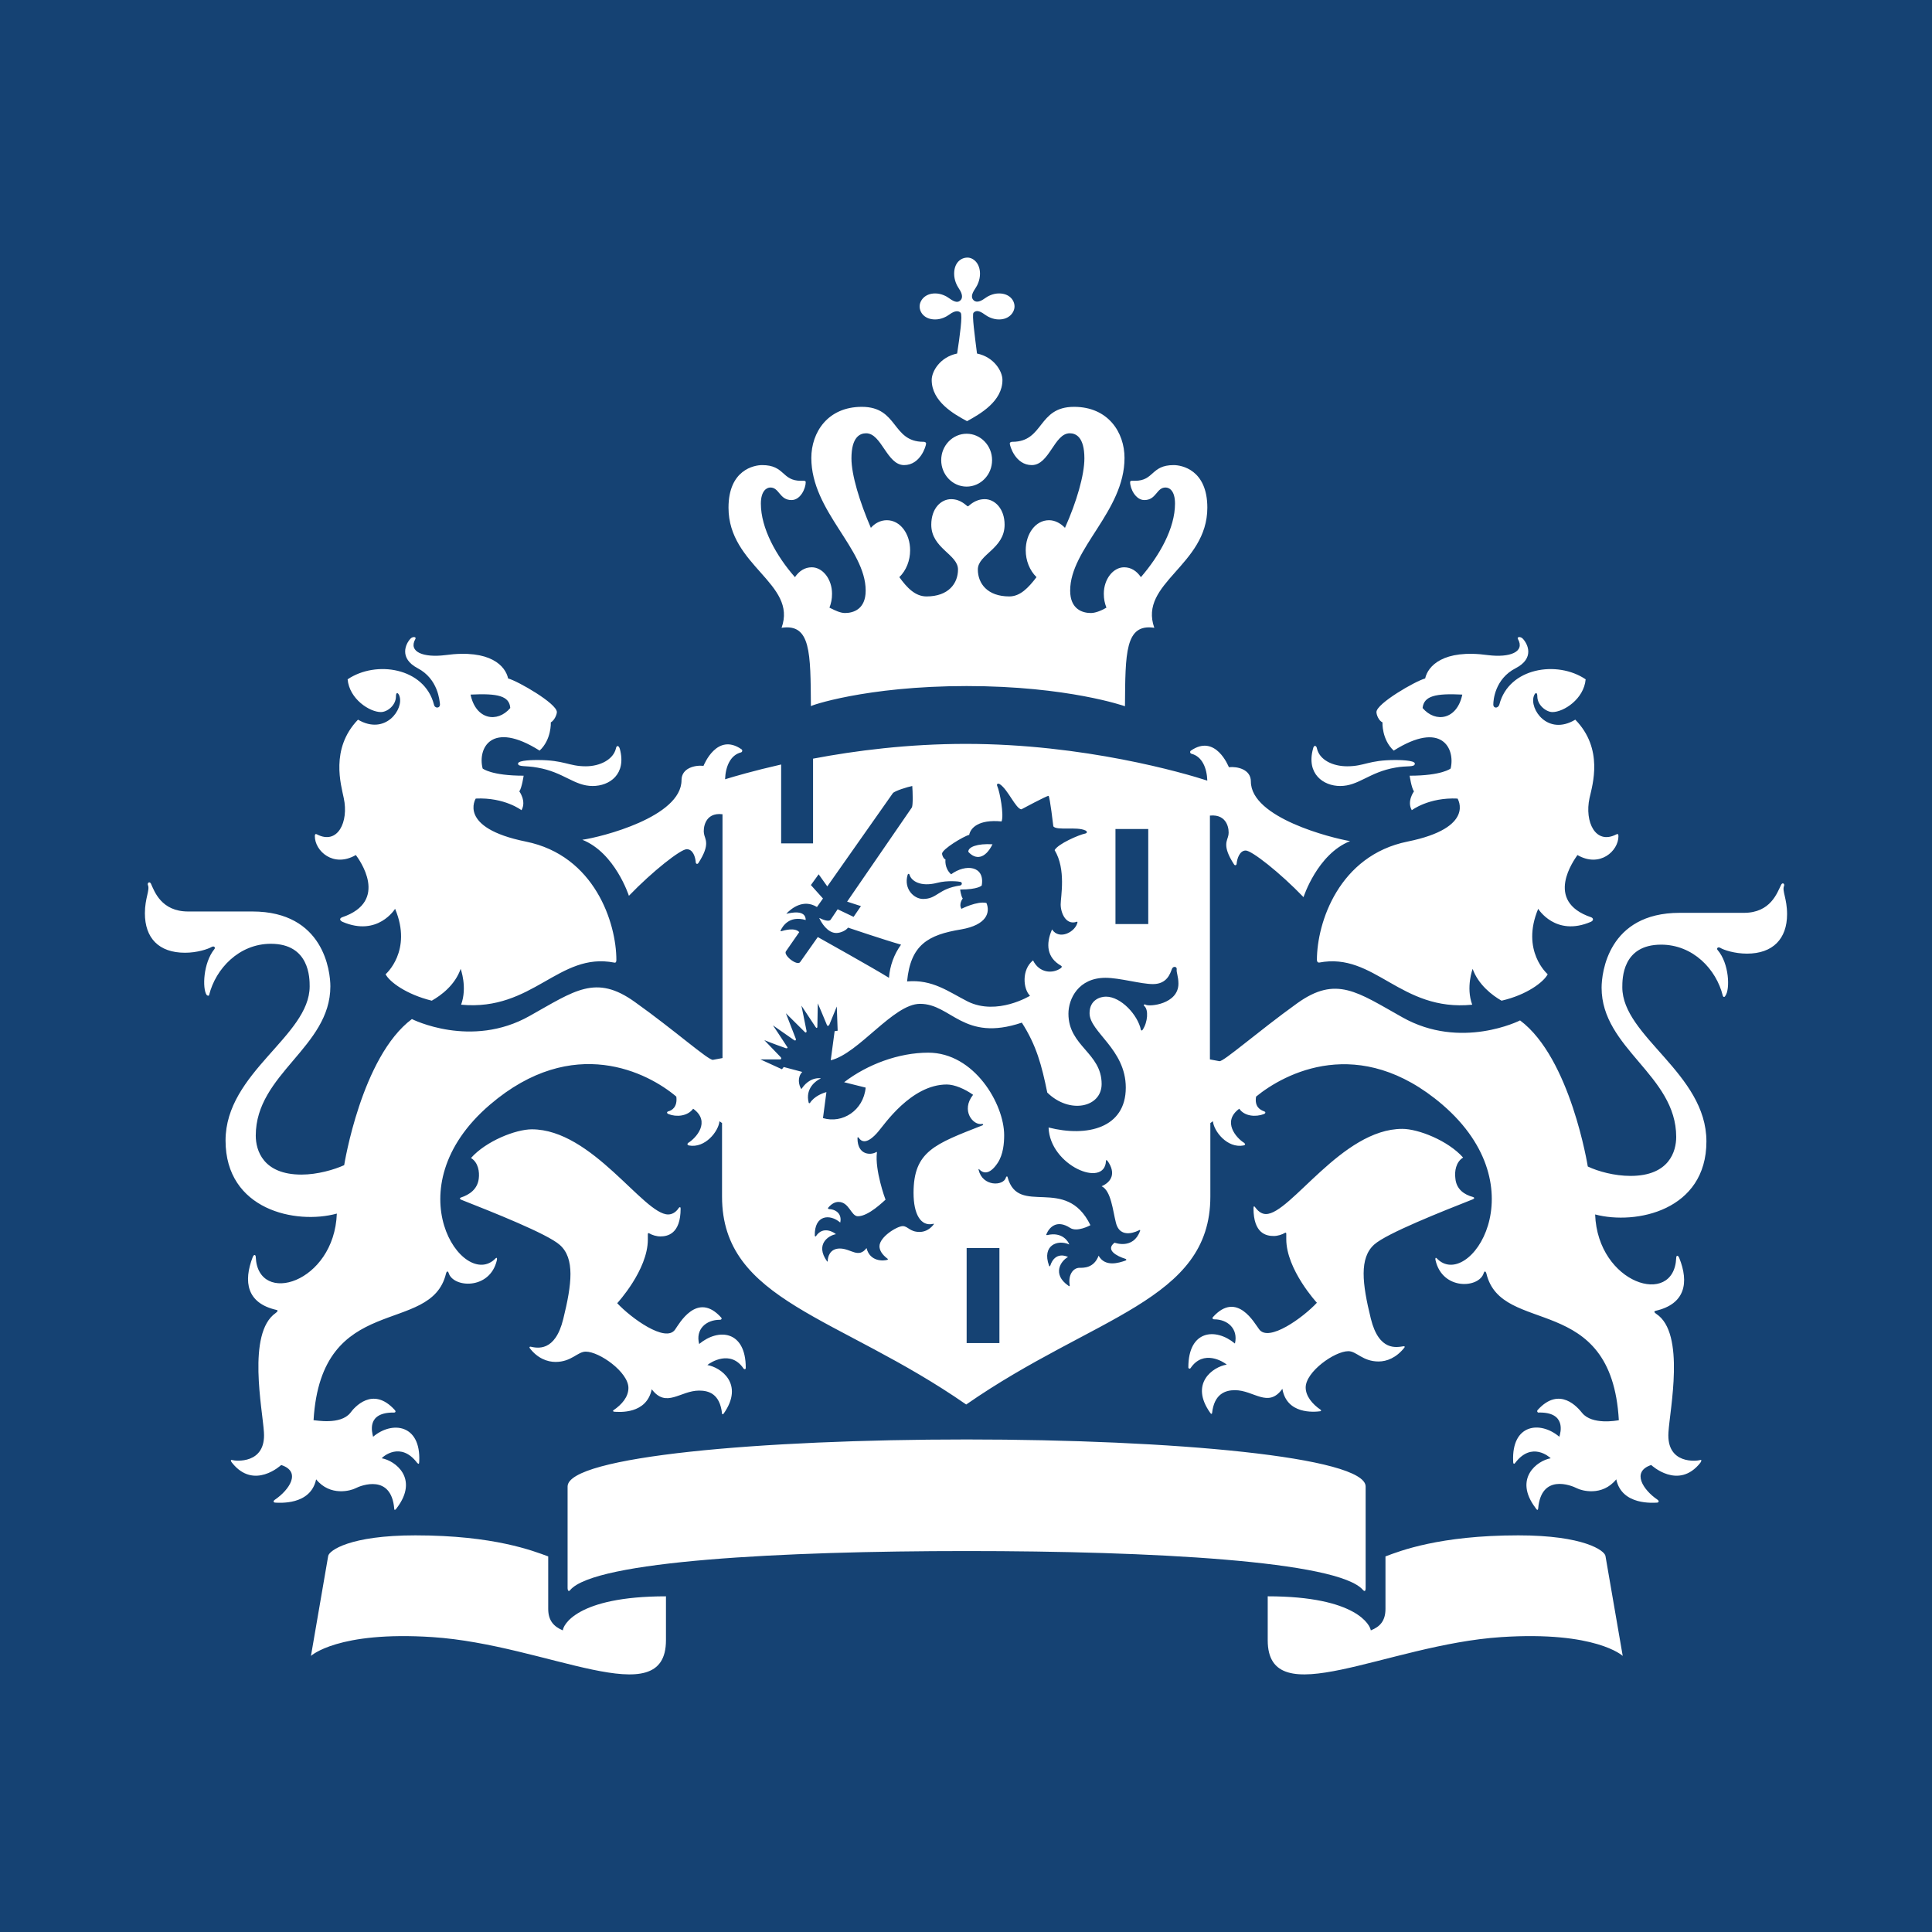 <?xml version="1.0" encoding="UTF-8" standalone="no"?><!DOCTYPE svg PUBLIC "-//W3C//DTD SVG 1.1//EN" "http://www.w3.org/Graphics/SVG/1.1/DTD/svg11.dtd"><svg width="100%" height="100%" viewBox="0 0 60 60" version="1.1" xmlns="http://www.w3.org/2000/svg" xmlns:xlink="http://www.w3.org/1999/xlink" xml:space="preserve" xmlns:serif="http://www.serif.com/" style="fill-rule:evenodd;clip-rule:evenodd;stroke-linejoin:round;stroke-miterlimit:2;"><rect x="0" y="0" width="60" height="60" style="fill:#154273;"/><path d="M31.038,41.711l-1.018,0l0,-2.951l1.018,0l0,2.951Zm4.622,-13.014l-1.018,0l0,-2.951l1.018,0l0,2.951Zm-18.969,-5.094c-0.081,0 -0.603,0 -0.603,0.111c0,0.112 0.241,0.056 0.603,0.125c0.817,0.14 1.138,0.571 1.714,0.571c0.523,0 1.059,-0.362 0.844,-1.155c-0.04,-0.125 -0.107,-0.098 -0.12,-0.014c-0.081,0.348 -0.496,0.557 -0.938,0.557c-0.536,0 -0.656,-0.195 -1.5,-0.195Zm-5.64,2.951c0.094,0.125 1.058,1.433 -0.429,1.934c-0.067,0.028 -0.094,0.084 0.014,0.14c1.098,0.473 1.634,-0.404 1.634,-0.404c0.549,1.308 -0.295,2.032 -0.295,2.032c0.121,0.237 0.643,0.626 1.434,0.821c0.294,-0.167 0.723,-0.487 0.897,-0.988c0,0 0.214,0.571 0.014,1.113c2.237,0.209 3.027,-1.642 4.755,-1.308c0.054,0.014 0.067,-0.028 0.067,-0.083c0,-1.142 -0.67,-3.243 -2.813,-3.675c-2.13,-0.431 -1.554,-1.336 -1.554,-1.336c0.898,-0.042 1.42,0.362 1.42,0.362c0.161,-0.279 -0.067,-0.585 -0.067,-0.585c0.08,-0.111 0.134,-0.487 0.134,-0.487c-1.005,0 -1.273,-0.223 -1.273,-0.223c-0.16,-0.626 0.268,-1.503 1.769,-0.556c0.375,-0.348 0.348,-0.877 0.348,-0.877c0.107,-0.056 0.188,-0.237 0.188,-0.32c0,-0.265 -1.206,-0.961 -1.514,-1.044c-0.081,-0.376 -0.536,-0.919 -1.956,-0.724c-0.67,0.083 -1.152,-0.098 -0.924,-0.501c0.04,-0.07 -0.081,-0.084 -0.148,-0.014c-0.161,0.167 -0.362,0.612 0.215,0.919c0.643,0.334 0.683,1.016 0.696,1.113c0.014,0.139 -0.161,0.153 -0.187,0.014c-0.295,-1.141 -1.796,-1.378 -2.68,-0.78c0.054,0.613 0.684,1.017 1.032,1.017c0.201,0 0.469,-0.209 0.469,-0.488c0,-0.139 0.067,-0.125 0.107,-0.014c0.147,0.404 -0.429,1.239 -1.286,0.738c-0.871,0.905 -0.523,2.032 -0.442,2.436c0.16,0.738 -0.188,1.461 -0.831,1.127c-0.027,-0.014 -0.067,-0.027 -0.067,0.056c0,0.459 0.576,0.988 1.273,0.585Zm4.796,-4.566c-0.402,0.474 -1.072,0.362 -1.233,-0.417c0.844,-0.042 1.206,0.041 1.233,0.417Zm25.989,1.81c-0.442,0 -0.858,-0.195 -0.938,-0.557c-0.013,-0.084 -0.094,-0.125 -0.121,0.014c-0.214,0.779 0.322,1.155 0.844,1.155c0.576,0 0.898,-0.431 1.715,-0.571c0.362,-0.069 0.603,0 0.603,-0.125c0,-0.111 -0.536,-0.111 -0.603,-0.111c-0.844,0 -0.951,0.195 -1.5,0.195Zm8.426,2.171c0,-0.083 -0.027,-0.07 -0.067,-0.056c-0.643,0.334 -0.991,-0.389 -0.831,-1.127c0.094,-0.418 0.443,-1.531 -0.442,-2.436c-0.857,0.515 -1.433,-0.334 -1.286,-0.738c0.041,-0.111 0.107,-0.125 0.107,0.014c0,0.279 0.282,0.488 0.469,0.488c0.349,0 0.978,-0.404 1.032,-1.017c-0.884,-0.598 -2.385,-0.361 -2.679,0.78c-0.041,0.139 -0.201,0.125 -0.188,-0.014c0,-0.097 0.04,-0.779 0.697,-1.113c0.589,-0.307 0.375,-0.752 0.214,-0.919c-0.067,-0.07 -0.188,-0.056 -0.147,0.014c0.227,0.403 -0.255,0.584 -0.925,0.501c-1.406,-0.195 -1.875,0.348 -1.956,0.724c-0.308,0.083 -1.513,0.779 -1.513,1.044c0,0.083 0.067,0.264 0.187,0.32c0,0 -0.027,0.529 0.349,0.877c1.5,-0.947 1.915,-0.056 1.768,0.556c0,0 -0.268,0.223 -1.273,0.223c0,0 0.054,0.376 0.134,0.487c0,0 -0.228,0.306 -0.067,0.585c0,0 0.523,-0.404 1.42,-0.362c0,0 0.576,0.905 -1.554,1.336c-2.13,0.432 -2.813,2.519 -2.813,3.675c0,0.055 0.027,0.083 0.067,0.083c1.728,-0.334 2.518,1.531 4.756,1.308c-0.201,-0.542 0.013,-1.113 0.013,-1.113c0.174,0.487 0.603,0.821 0.898,0.988c0.79,-0.181 1.312,-0.584 1.433,-0.821c0,0 -0.844,-0.724 -0.295,-2.032c0,0 0.536,0.877 1.635,0.404c0.093,-0.042 0.08,-0.112 0.013,-0.14c-1.487,-0.501 -0.522,-1.795 -0.429,-1.934c0.697,0.403 1.273,-0.126 1.273,-0.585Zm-4.849,-4.398c-0.161,0.779 -0.831,0.891 -1.233,0.417c0.04,-0.376 0.402,-0.459 1.233,-0.417Zm-15.781,-13.07c0,0.195 0.08,0.362 0.147,0.459c0.134,0.195 0.107,0.307 0.054,0.362c-0.067,0.07 -0.161,0.084 -0.349,-0.055c-0.094,-0.07 -0.254,-0.154 -0.442,-0.154c-0.321,0 -0.482,0.223 -0.482,0.404c0,0.195 0.161,0.404 0.482,0.404c0.188,0 0.348,-0.084 0.442,-0.153c0.188,-0.14 0.295,-0.112 0.349,-0.056c0.067,0.07 -0.027,0.738 -0.108,1.267c-0.535,0.111 -0.79,0.556 -0.79,0.821c0,0.668 0.683,1.058 1.098,1.28c0.402,-0.222 1.099,-0.612 1.099,-1.28c0,-0.265 -0.255,-0.71 -0.79,-0.821c-0.067,-0.529 -0.161,-1.211 -0.108,-1.267c0.067,-0.07 0.161,-0.084 0.349,0.056c0.094,0.069 0.254,0.153 0.442,0.153c0.321,0 0.482,-0.223 0.482,-0.404c0,-0.195 -0.161,-0.404 -0.482,-0.404c-0.188,0 -0.348,0.084 -0.442,0.154c-0.188,0.139 -0.295,0.111 -0.349,0.055c-0.067,-0.069 -0.08,-0.167 0.054,-0.362c0.067,-0.097 0.147,-0.264 0.147,-0.459c0,-0.334 -0.214,-0.501 -0.388,-0.501c-0.214,0 -0.415,0.167 -0.415,0.501Zm0.388,4.969c-0.429,0 -0.79,0.362 -0.79,0.821c0,0.446 0.348,0.821 0.79,0.821c0.429,0 0.79,-0.361 0.79,-0.821c0,-0.459 -0.361,-0.821 -0.79,-0.821Zm0,7.836c3.148,0 4.917,0.627 4.917,0.627c0.013,-1.643 0,-2.575 0.911,-2.436c-0.496,-1.392 1.647,-1.935 1.647,-3.73c0,-1.183 -0.804,-1.323 -1.045,-1.323c-0.71,0 -0.602,0.488 -1.205,0.488c-0.081,0 -0.148,-0.014 -0.148,0.041c0,0.209 0.174,0.557 0.442,0.557c0.375,0 0.375,-0.39 0.657,-0.39c0.12,0 0.295,0.098 0.295,0.501c0,0.766 -0.483,1.615 -1.059,2.283c-0.134,-0.195 -0.308,-0.306 -0.522,-0.306c-0.335,0 -0.63,0.362 -0.63,0.821c0,0.167 0.027,0.292 0.081,0.432c-0.188,0.111 -0.362,0.167 -0.483,0.167c-0.254,0 -0.643,-0.112 -0.643,-0.696c0,-1.309 1.688,-2.464 1.688,-4.12c0,-0.794 -0.509,-1.587 -1.567,-1.587c-1.139,0 -0.925,1.086 -1.916,1.086c-0.04,0 -0.08,0.014 -0.08,0.055c0,0.07 0.174,0.668 0.683,0.668c0.549,0 0.697,-0.988 1.179,-0.988c0.187,0 0.455,0.111 0.455,0.78c0,0.515 -0.241,1.35 -0.603,2.157c-0.133,-0.139 -0.308,-0.237 -0.495,-0.237c-0.429,0 -0.724,0.432 -0.724,0.933c0,0.32 0.121,0.626 0.335,0.835c-0.254,0.334 -0.509,0.599 -0.844,0.599c-0.683,0 -0.978,-0.404 -0.978,-0.836c0,-0.473 0.831,-0.64 0.831,-1.391c0,-0.502 -0.308,-0.794 -0.616,-0.794c-0.322,0 -0.496,0.223 -0.523,0.223c-0.04,0 -0.201,-0.223 -0.522,-0.223c-0.308,0 -0.616,0.279 -0.616,0.794c0,0.737 0.83,0.918 0.83,1.391c0,0.432 -0.295,0.836 -0.978,0.836c-0.348,0 -0.603,-0.265 -0.844,-0.599c0.215,-0.209 0.335,-0.515 0.335,-0.835c0,-0.515 -0.308,-0.933 -0.723,-0.933c-0.201,0 -0.375,0.098 -0.496,0.237c-0.348,-0.807 -0.603,-1.642 -0.603,-2.157c0,-0.669 0.268,-0.78 0.456,-0.78c0.482,0 0.643,0.988 1.179,0.988c0.509,0 0.683,-0.598 0.683,-0.668c0,-0.041 -0.04,-0.055 -0.081,-0.055c-0.991,0 -0.777,-1.086 -1.915,-1.086c-1.059,0 -1.568,0.793 -1.568,1.587c0,1.656 1.688,2.811 1.688,4.12c0,0.584 -0.388,0.696 -0.643,0.696c-0.134,0 -0.294,-0.07 -0.482,-0.167c0.054,-0.14 0.08,-0.265 0.08,-0.432c0,-0.459 -0.294,-0.821 -0.629,-0.821c-0.215,0 -0.389,0.111 -0.523,0.306c-0.576,-0.654 -1.058,-1.517 -1.058,-2.283c0,-0.389 0.174,-0.501 0.295,-0.501c0.281,0 0.281,0.39 0.656,0.39c0.281,0 0.442,-0.362 0.442,-0.557c0,-0.055 -0.08,-0.041 -0.147,-0.041c-0.603,0 -0.496,-0.488 -1.206,-0.488c-0.241,0 -1.045,0.14 -1.045,1.323c0,1.809 2.144,2.352 1.648,3.73c0.911,-0.139 0.898,0.779 0.911,2.436c-0.08,0 1.688,-0.627 4.836,-0.627Zm-5.76,2.436c-0.858,0.195 -1.474,0.376 -1.742,0.459c0.014,-0.389 0.161,-0.751 0.496,-0.835c0.04,-0.014 0.053,-0.069 0.013,-0.097c-0.763,-0.529 -1.165,0.487 -1.179,0.515c-0.268,-0.028 -0.683,0.069 -0.683,0.445c0,1.142 -2.492,1.768 -3.081,1.851c1.018,0.404 1.447,1.74 1.447,1.74c0.737,-0.765 1.607,-1.447 1.795,-1.447c0.201,0 0.268,0.25 0.281,0.403c0,0.056 0.054,0.07 0.081,0.028c0.388,-0.598 0.2,-0.738 0.174,-0.918c-0.027,-0.14 0.013,-0.669 0.576,-0.599l0,7.572l-0.295,0.055c-0.134,0.028 -1.192,-0.918 -2.425,-1.795c-1.219,-0.877 -1.875,-0.348 -3.268,0.431c-1.822,1.03 -3.658,0.098 -3.658,0.098c-1.567,1.169 -2.103,4.537 -2.103,4.537c-0.308,0.14 -0.83,0.293 -1.326,0.293c-1.192,0 -1.42,-0.752 -1.42,-1.211c0,-1.921 2.317,-2.742 2.317,-4.635c0,-0.46 -0.201,-2.325 -2.424,-2.325l-1.996,0c-0.831,0 -1.045,-0.626 -1.152,-0.863c-0.041,-0.083 -0.121,-0.027 -0.094,0.042c0.067,0.153 -0.094,0.404 -0.094,0.877c0,0.766 0.429,1.225 1.246,1.225c0.375,0 0.71,-0.111 0.83,-0.181c0.081,-0.042 0.121,0.028 0.081,0.07c-0.348,0.431 -0.375,1.224 -0.241,1.419c0.04,0.042 0.08,0.028 0.08,0c0.201,-0.807 0.924,-1.586 1.916,-1.586c1.205,0 1.205,1.071 1.205,1.322c0,1.545 -2.612,2.672 -2.612,4.788c0,2.157 2.184,2.617 3.456,2.269c-0.08,2.157 -2.451,2.881 -2.518,1.35c0,-0.07 -0.054,-0.098 -0.094,0c-0.295,0.765 -0.187,1.433 0.737,1.642c0.067,0.014 0.027,0.056 -0.027,0.098c-0.897,0.626 -0.402,3.006 -0.362,3.702c0.067,1.002 -0.897,0.891 -0.978,0.863c-0.04,-0.014 -0.08,0 -0.013,0.083c0.683,0.863 1.527,0.07 1.527,0.07c0.643,0.209 0.241,0.779 -0.187,1.072c-0.067,0.041 -0.067,0.097 0.013,0.097c0.094,0 1.085,0.098 1.259,-0.724c0.442,0.543 1.085,0.348 1.219,0.279c0.188,-0.098 1.112,-0.446 1.206,0.626c0,0.084 0.054,0.028 0.08,-0.014c0.697,-0.918 -0.053,-1.475 -0.468,-1.545c0.04,-0.055 0.589,-0.529 1.098,0.139c0.04,0.042 0.067,0.056 0.067,-0.041c0.054,-1.156 -0.844,-1.267 -1.433,-0.766c-0.027,-0.125 -0.228,-0.765 0.656,-0.752c0.027,0 0.067,-0.027 0.014,-0.083c-0.684,-0.752 -1.26,-0.07 -1.38,0.097c-0.308,0.376 -1.072,0.223 -1.139,0.223c0.241,-4.022 3.644,-2.603 4.113,-4.551c0.026,-0.098 0.067,-0.07 0.08,-0.028c0.134,0.473 1.286,0.543 1.5,-0.39c0.014,-0.056 0,-0.097 -0.04,-0.056c-0.991,1.03 -3.215,-2.171 -0.174,-4.774c2.586,-2.213 4.917,-0.988 5.787,-0.25c0.041,0.32 -0.134,0.431 -0.254,0.459c-0.04,0.014 -0.054,0.056 0.013,0.084c0.241,0.097 0.59,0.069 0.764,-0.167c0.562,0.403 0.08,0.918 -0.148,1.057c-0.053,0.042 -0.026,0.07 0.014,0.084c0.509,0.097 0.924,-0.445 0.951,-0.752l0.08,0.056l0,2.283c0,3.257 3.617,3.702 7.583,6.458c3.965,-2.756 7.582,-3.215 7.582,-6.458l0,-2.283l0.08,-0.056c0.027,0.307 0.443,0.849 0.952,0.752c0.053,-0.014 0.067,-0.042 0.013,-0.084c-0.228,-0.139 -0.697,-0.654 -0.147,-1.057c0.16,0.236 0.509,0.264 0.763,0.167c0.067,-0.028 0.054,-0.07 0.014,-0.084c-0.121,-0.042 -0.309,-0.139 -0.255,-0.459c0.884,-0.724 3.202,-1.963 5.787,0.25c3.028,2.603 0.804,5.804 -0.174,4.774c-0.04,-0.041 -0.053,0 -0.04,0.056c0.214,0.947 1.366,0.877 1.5,0.39c0.014,-0.042 0.054,-0.07 0.081,0.028c0.469,1.948 3.885,0.529 4.112,4.551c-0.067,0.014 -0.83,0.153 -1.138,-0.223c-0.134,-0.167 -0.697,-0.849 -1.38,-0.097c-0.04,0.042 0,0.083 0.013,0.083c0.884,-0.027 0.697,0.627 0.657,0.752c-0.59,-0.501 -1.487,-0.404 -1.434,0.766c0,0.097 0.04,0.083 0.067,0.041c0.509,-0.668 1.059,-0.181 1.099,-0.139c-0.416,0.07 -1.166,0.627 -0.469,1.545c0.027,0.042 0.067,0.098 0.08,0.014c0.094,-1.086 1.018,-0.724 1.206,-0.626c0.134,0.069 0.777,0.264 1.219,-0.279c0.174,0.822 1.166,0.724 1.259,0.724c0.067,0 0.081,-0.056 0.014,-0.097c-0.429,-0.293 -0.817,-0.863 -0.188,-1.072c0,0 0.844,0.793 1.527,-0.07c0.054,-0.083 0.027,-0.097 -0.013,-0.083c-0.08,0.028 -1.045,0.153 -0.978,-0.863c0.04,-0.696 0.536,-3.076 -0.375,-3.675c-0.054,-0.041 -0.094,-0.069 -0.027,-0.097c0.924,-0.209 1.045,-0.877 0.737,-1.642c-0.04,-0.098 -0.094,-0.084 -0.094,0c-0.067,1.545 -2.438,0.807 -2.518,-1.351c1.272,0.334 3.456,-0.125 3.456,-2.268c0,-2.116 -2.612,-3.257 -2.612,-4.788c0,-0.265 0,-1.323 1.205,-1.323c0.992,0 1.715,0.766 1.916,1.587c0.013,0.042 0.054,0.056 0.08,0c0.148,-0.195 0.121,-1.002 -0.241,-1.42c-0.04,-0.041 0,-0.111 0.081,-0.069c0.107,0.069 0.455,0.181 0.83,0.181c0.804,0 1.246,-0.46 1.246,-1.225c0,-0.487 -0.161,-0.724 -0.094,-0.877c0.027,-0.07 -0.053,-0.125 -0.094,-0.028c-0.12,0.237 -0.321,0.863 -1.152,0.863l-1.996,0c-2.223,0 -2.424,1.865 -2.424,2.325c0,1.893 2.317,2.714 2.317,4.634c0,0.446 -0.214,1.211 -1.42,1.211c-0.496,0 -1.005,-0.139 -1.326,-0.292c0,0 -0.536,-3.368 -2.103,-4.537c0,0 -1.836,0.932 -3.658,-0.098c-1.393,-0.779 -2.049,-1.308 -3.268,-0.431c-1.219,0.877 -2.291,1.823 -2.412,1.795l-0.294,-0.055l0,-7.572c0.562,-0.056 0.602,0.459 0.576,0.598c-0.027,0.181 -0.215,0.32 0.174,0.919c0.027,0.042 0.08,0.028 0.08,-0.028c0.014,-0.153 0.094,-0.404 0.282,-0.404c0.187,0 1.058,0.682 1.795,1.448c0,0 0.428,-1.336 1.446,-1.74c-0.576,-0.097 -3.081,-0.724 -3.081,-1.851c0,-0.376 -0.415,-0.473 -0.683,-0.445c-0.013,-0.028 -0.415,-1.044 -1.179,-0.515c-0.04,0.027 -0.027,0.083 0.014,0.097c0.335,0.084 0.482,0.445 0.495,0.835c-0.723,-0.236 -3.831,-1.141 -7.502,-1.141c-1.781,0 -3.429,0.209 -4.742,0.459l0,2.631l-0.991,0l0,-2.45m-6.779,26.891c-0.268,-0.111 -0.455,-0.292 -0.455,-0.668l0,-1.629c-0.456,-0.167 -1.675,-0.654 -4.126,-0.654c-2.037,0 -2.68,0.473 -2.707,0.64l-0.535,3.104c0,0 0.83,-0.779 3.777,-0.584c3.564,0.236 7.248,2.422 7.248,0.097l0,-1.364c-2.8,0 -3.202,0.919 -3.202,1.058Zm21.89,-1.058l0,1.364c0,2.325 3.684,0.139 7.247,-0.097c2.947,-0.195 3.778,0.584 3.778,0.584l-0.536,-3.104c-0.027,-0.167 -0.67,-0.64 -2.706,-0.64c-2.451,0 -3.684,0.487 -4.126,0.654l0,1.629c0,0.376 -0.174,0.557 -0.456,0.668c-0.013,-0.139 -0.415,-1.058 -3.201,-1.058Zm-9.351,-1.406c5.734,0 11.548,0.307 12.311,1.211c0.067,0.07 0.081,0 0.081,-0.055l0,-3.16c0,-0.919 -6.002,-1.461 -12.392,-1.461c-6.39,0 -12.392,0.529 -12.392,1.461l0,3.16c0,0.055 0.027,0.125 0.081,0.055c0.763,-0.904 6.577,-1.211 12.311,-1.211Zm-5.104,-14.879l-0.576,-0.153l-0.054,0.07l-0.669,-0.306l0.602,0c0.054,0 0.054,-0.042 0.027,-0.07c-0.268,-0.278 -0.509,-0.529 -0.509,-0.529c0,0 0.268,0.111 0.67,0.251c0.04,0.014 0.067,-0.014 0.04,-0.042c-0.187,-0.292 -0.442,-0.668 -0.442,-0.668c0,0 0.536,0.376 0.657,0.459c0.04,0.028 0.067,0 0.053,-0.042c-0.147,-0.376 -0.308,-0.793 -0.308,-0.793l0.589,0.585c0.027,0.027 0.054,0.013 0.054,-0.028c-0.054,-0.279 -0.161,-0.794 -0.161,-0.794l0.442,0.668c0.027,0.042 0.054,0.028 0.054,-0.014c0,-0.125 0.013,-0.723 0.013,-0.723c0,0 0.188,0.431 0.282,0.668c0.013,0.042 0.053,0.042 0.08,-0.014c0.027,-0.07 0.228,-0.557 0.228,-0.557l0.027,0.752l-0.094,0.014l-0.121,0.904c0.871,-0.208 1.943,-1.753 2.773,-1.753c0.978,0 1.34,1.197 3.162,0.584c0.455,0.71 0.616,1.323 0.79,2.172c0.697,0.682 1.688,0.459 1.688,-0.265c0,-0.974 -1.031,-1.169 -1.031,-2.185c0,-0.459 0.308,-1.114 1.152,-1.114c0.442,0 1.098,0.195 1.473,0.195c0.442,0 0.536,-0.334 0.59,-0.473c0.04,-0.097 0.161,-0.07 0.147,0.014c-0.013,0.097 0.054,0.223 0.054,0.445c0,0.641 -0.911,0.724 -1.018,0.654c-0.041,-0.027 -0.081,0.014 -0.041,0.042c0.134,0.112 0.108,0.501 -0.053,0.738c-0.014,0.028 -0.04,0.028 -0.054,0c-0.094,-0.459 -0.616,-1.03 -1.085,-1.03c-0.174,0 -0.509,0.097 -0.509,0.515c0,0.585 1.125,1.113 1.125,2.31c0,1.253 -1.192,1.545 -2.398,1.239c0.041,1.183 1.742,1.893 1.782,1.044c0,-0.056 0.027,-0.028 0.054,0c0.254,0.362 0.134,0.64 -0.188,0.78c0.295,0.139 0.348,0.765 0.442,1.127c0.134,0.557 0.697,0.251 0.724,0.237c0.026,-0.014 0.04,0 0.026,0.027c-0.214,0.585 -0.79,0.362 -0.79,0.362c-0.295,0.223 0.067,0.418 0.335,0.501c0.04,0.014 0.04,0.042 0,0.056c-0.201,0.07 -0.63,0.209 -0.831,-0.153c-0.147,0.39 -0.468,0.376 -0.589,0.376c-0.214,0 -0.362,0.236 -0.308,0.543c0,0.027 -0.014,0.041 -0.04,0.014c-0.523,-0.362 -0.228,-0.78 -0.014,-0.891c-0.04,-0.028 -0.402,-0.181 -0.549,0.264c-0.013,0.028 -0.027,0.042 -0.04,0c-0.228,-0.626 0.268,-0.821 0.629,-0.654c-0.026,-0.084 -0.214,-0.404 -0.683,-0.292c-0.027,0 -0.04,0 -0.027,-0.028c0.081,-0.195 0.309,-0.473 0.737,-0.195c0.215,0.139 0.603,-0.07 0.63,-0.084c-0.764,-1.572 -2.237,-0.25 -2.572,-1.489c0,-0.028 -0.04,-0.042 -0.054,0.014c-0.08,0.265 -0.723,0.278 -0.844,-0.237c-0.013,-0.041 0,-0.041 0.027,-0.013c0.094,0.097 0.295,0.194 0.563,-0.209c0.174,-0.265 0.201,-0.613 0.201,-0.863c0,-0.961 -0.925,-2.561 -2.358,-2.561c-0.911,0 -1.889,0.362 -2.612,0.918l0.669,0.167c-0.067,0.71 -0.723,1.128 -1.326,0.947l0.107,-0.807c-0.107,0.027 -0.375,0.125 -0.509,0.334c-0.013,0.014 -0.027,0.014 -0.04,0c-0.121,-0.46 0.241,-0.696 0.362,-0.752c0.013,-0.014 0.013,-0.014 -0.014,-0.014c-0.321,-0.014 -0.509,0.237 -0.562,0.32c-0.014,0.014 -0.027,0.014 -0.027,0c-0.067,-0.111 -0.121,-0.348 0.04,-0.515Zm1.996,5.47c-0.254,0.334 -0.482,0.014 -0.83,0.014c-0.322,0 -0.376,0.279 -0.376,0.39c0,0.014 -0.013,0.028 -0.026,0c-0.362,-0.515 0.04,-0.793 0.281,-0.835c-0.04,-0.042 -0.389,-0.279 -0.616,0.056c-0.014,0.027 -0.04,0.013 -0.04,-0.014c-0.014,-0.641 0.468,-0.682 0.79,-0.404c0.054,-0.237 -0.094,-0.404 -0.348,-0.418c-0.027,0 -0.041,-0.027 -0.027,-0.041c0.107,-0.126 0.214,-0.181 0.321,-0.181c0.335,0 0.389,0.445 0.603,0.445c0.335,0 0.804,-0.473 0.858,-0.515c-0.014,-0.028 -0.335,-0.919 -0.268,-1.461c0,-0.028 -0.014,-0.028 -0.027,-0.014c-0.161,0.097 -0.576,0.097 -0.576,-0.432c0,-0.042 0.013,-0.042 0.04,-0.014c0.174,0.265 0.469,-0.028 0.616,-0.208c0.161,-0.181 1.005,-1.448 2.117,-1.448c0.241,0 0.563,0.139 0.817,0.32c-0.388,0.487 0,0.961 0.281,0.905c0.041,0 0.041,0.028 0.014,0.042c-1.487,0.584 -2.144,0.807 -2.144,2.101c0,0.668 0.228,1.044 0.603,0.961c0.027,-0.014 0.04,0 0.014,0.028c-0.134,0.167 -0.295,0.222 -0.429,0.222c-0.308,0 -0.362,-0.181 -0.523,-0.181c-0.174,0 -0.723,0.334 -0.723,0.627c0,0.111 0.067,0.25 0.255,0.389c0.013,0.014 0,0.014 0,0.028c-0.121,0.042 -0.55,0.07 -0.657,-0.362Zm3.912,-12.54c-0.469,-0.028 -0.764,0.083 -0.75,0.236c0.227,0.251 0.522,0.223 0.75,-0.236Zm-1.715,1.197c0.322,-0.084 0.683,-0.042 0.724,-0.028c0.053,0.014 0.053,0.097 -0.014,0.111c-0.683,0.098 -0.71,0.418 -1.152,0.418c-0.281,0 -0.603,-0.307 -0.482,-0.738c0.013,-0.056 0.053,-0.056 0.067,0c0.053,0.167 0.321,0.376 0.857,0.237Zm-8.868,15.728c0.455,0.598 0.884,0.041 1.473,0.041c0.295,0 0.643,0.098 0.71,0.71c0,0.028 0.027,0.042 0.054,0c0.643,-0.918 -0.094,-1.433 -0.509,-1.503c0.094,-0.083 0.723,-0.487 1.125,0.111c0.027,0.028 0.067,0.028 0.067,-0.027c0,-1.156 -0.844,-1.239 -1.447,-0.738c-0.12,-0.459 0.215,-0.752 0.643,-0.752c0.054,0 0.067,-0.041 0.041,-0.069c-0.751,-0.835 -1.313,0.209 -1.434,0.376c-0.295,0.417 -1.366,-0.362 -1.795,-0.822c0,0 0.951,-1.03 0.951,-1.976l0,-0.167c0,-0.028 0.014,-0.042 0.04,-0.028c0.094,0.056 0.228,0.097 0.349,0.097c0.214,0 0.629,-0.069 0.629,-0.863c0,-0.055 -0.026,-0.055 -0.053,-0.027c-0.107,0.167 -0.241,0.208 -0.335,0.208c-0.764,0 -2.358,-2.644 -4.233,-2.644c-0.496,0 -1.42,0.362 -1.889,0.891c0.227,0.139 0.268,0.431 0.241,0.64c-0.04,0.334 -0.295,0.501 -0.549,0.585c-0.041,0.013 -0.054,0.041 0,0.069c0.951,0.376 2.679,1.058 3.067,1.406c0.469,0.417 0.375,1.211 0.107,2.296c-0.254,1.044 -0.817,0.905 -1.018,0.863c-0.026,0 -0.04,0.014 -0.026,0.042c0.241,0.32 0.549,0.432 0.803,0.432c0.496,0 0.684,-0.32 0.938,-0.32c0.429,0 1.326,0.64 1.326,1.127c0,0.278 -0.201,0.515 -0.469,0.696c-0.013,0.014 -0.013,0.028 0.014,0.042c0.174,0.014 1.018,0.083 1.179,-0.696Zm20.764,0.682c0.027,0 0.027,-0.028 0.014,-0.042c-0.268,-0.181 -0.469,-0.431 -0.469,-0.696c0,-0.487 0.897,-1.127 1.326,-1.127c0.254,0 0.442,0.32 0.938,0.32c0.254,0 0.549,-0.112 0.803,-0.432c0.014,-0.028 0.014,-0.041 -0.026,-0.041c-0.201,0.027 -0.764,0.18 -1.019,-0.863c-0.267,-1.086 -0.361,-1.879 0.108,-2.297c0.388,-0.348 2.116,-1.03 3.067,-1.406c0.054,-0.028 0.041,-0.055 0,-0.069c-0.267,-0.07 -0.522,-0.237 -0.549,-0.585c-0.027,-0.209 0.014,-0.501 0.241,-0.64c-0.469,-0.529 -1.393,-0.891 -1.889,-0.891c-1.875,0 -3.469,2.645 -4.233,2.645c-0.094,0 -0.214,-0.042 -0.335,-0.209c-0.027,-0.042 -0.053,-0.042 -0.053,0.028c0,0.793 0.402,0.863 0.629,0.863c0.121,0 0.255,-0.042 0.349,-0.098c0.026,-0.014 0.04,0 0.04,0.028l0,0.167c0,0.946 0.951,1.976 0.951,1.976c-0.429,0.46 -1.5,1.239 -1.795,0.822c-0.134,-0.167 -0.683,-1.211 -1.434,-0.376c-0.026,0.028 -0.013,0.069 0.041,0.069c0.415,0 0.75,0.293 0.643,0.752c-0.603,-0.501 -1.447,-0.418 -1.447,0.738c0,0.041 0.04,0.055 0.067,0.028c0.402,-0.599 1.031,-0.195 1.125,-0.112c-0.429,0.07 -1.165,0.585 -0.509,1.503c0.027,0.042 0.054,0.028 0.054,0c0.067,-0.598 0.415,-0.709 0.71,-0.709c0.589,0 1.031,0.57 1.473,-0.042c0.134,0.793 0.978,0.724 1.179,0.696Zm-15.205,-15.269c-0.053,0.083 -0.254,0 -0.335,-0.042c-0.013,-0.014 -0.026,0 -0.013,0.014c0.054,0.111 0.241,0.445 0.522,0.445c0.134,0 0.309,-0.083 0.362,-0.167c0,0 1.112,0.376 1.648,0.529c-0.214,0.293 -0.348,0.655 -0.375,1.03c-0.442,-0.278 -2.211,-1.266 -2.211,-1.266l-0.549,0.779c-0.094,0.125 -0.522,-0.209 -0.442,-0.334l0.415,-0.598c-0.134,-0.153 -0.469,-0.056 -0.562,-0.028c-0.014,0 -0.027,0 -0.014,-0.028c0.054,-0.111 0.255,-0.473 0.777,-0.32c0,-0.334 -0.469,-0.223 -0.589,-0.195c-0.014,0 -0.014,0 0,-0.014c0.134,-0.139 0.509,-0.459 0.938,-0.195l0.187,-0.264l-0.375,-0.418l0.241,-0.334l0.268,0.376l2.036,-2.895c0.054,-0.07 0.456,-0.195 0.603,-0.223c0.014,0.167 0.027,0.599 -0.013,0.668l-2.01,2.923l0.429,0.139l-0.228,0.334l-0.495,-0.236l-0.215,0.32Zm7.141,-0.473c0,0.264 0.16,0.654 0.495,0.543c0.014,-0.014 0.027,0 0.027,0.013c-0.054,0.293 -0.563,0.571 -0.79,0.223c-0.201,0.459 -0.161,0.877 0.281,1.128c0.027,0.013 0.027,0.041 0,0.069c-0.268,0.195 -0.683,0.153 -0.871,-0.236c-0.362,0.292 -0.308,0.89 -0.094,1.099c0,0 -1.018,0.626 -1.929,0.181c-0.603,-0.306 -1.098,-0.696 -1.889,-0.626c0.108,-1.142 0.657,-1.448 1.675,-1.615c0.804,-0.139 0.911,-0.529 0.79,-0.821c-0.281,-0.07 -0.777,0.181 -0.777,0.181c-0.093,-0.153 0.041,-0.32 0.041,-0.32c-0.054,-0.07 -0.081,-0.279 -0.081,-0.279c0.563,0 0.67,-0.125 0.67,-0.125c0.107,-0.612 -0.496,-0.682 -0.951,-0.348c-0.215,-0.195 -0.174,-0.459 -0.174,-0.459c-0.067,-0.028 -0.107,-0.139 -0.107,-0.181c0,-0.139 0.669,-0.543 0.843,-0.585c0.041,-0.208 0.282,-0.487 1.005,-0.417c0.081,-0.195 -0.053,-0.919 -0.134,-1.1c-0.027,-0.056 0.014,-0.097 0.081,-0.056c0.254,0.167 0.495,0.766 0.669,0.78c0,0 0.804,-0.432 0.844,-0.418c0.041,0.028 0.148,0.947 0.148,0.947c0.107,0.139 0.723,0 0.991,0.125c0.067,0.028 0.067,0.084 0,0.098c-0.201,0.041 -0.844,0.32 -0.951,0.515c0.362,0.598 0.188,1.447 0.188,1.684Z" style="fill:#fff;fill-rule:nonzero;"/></svg>